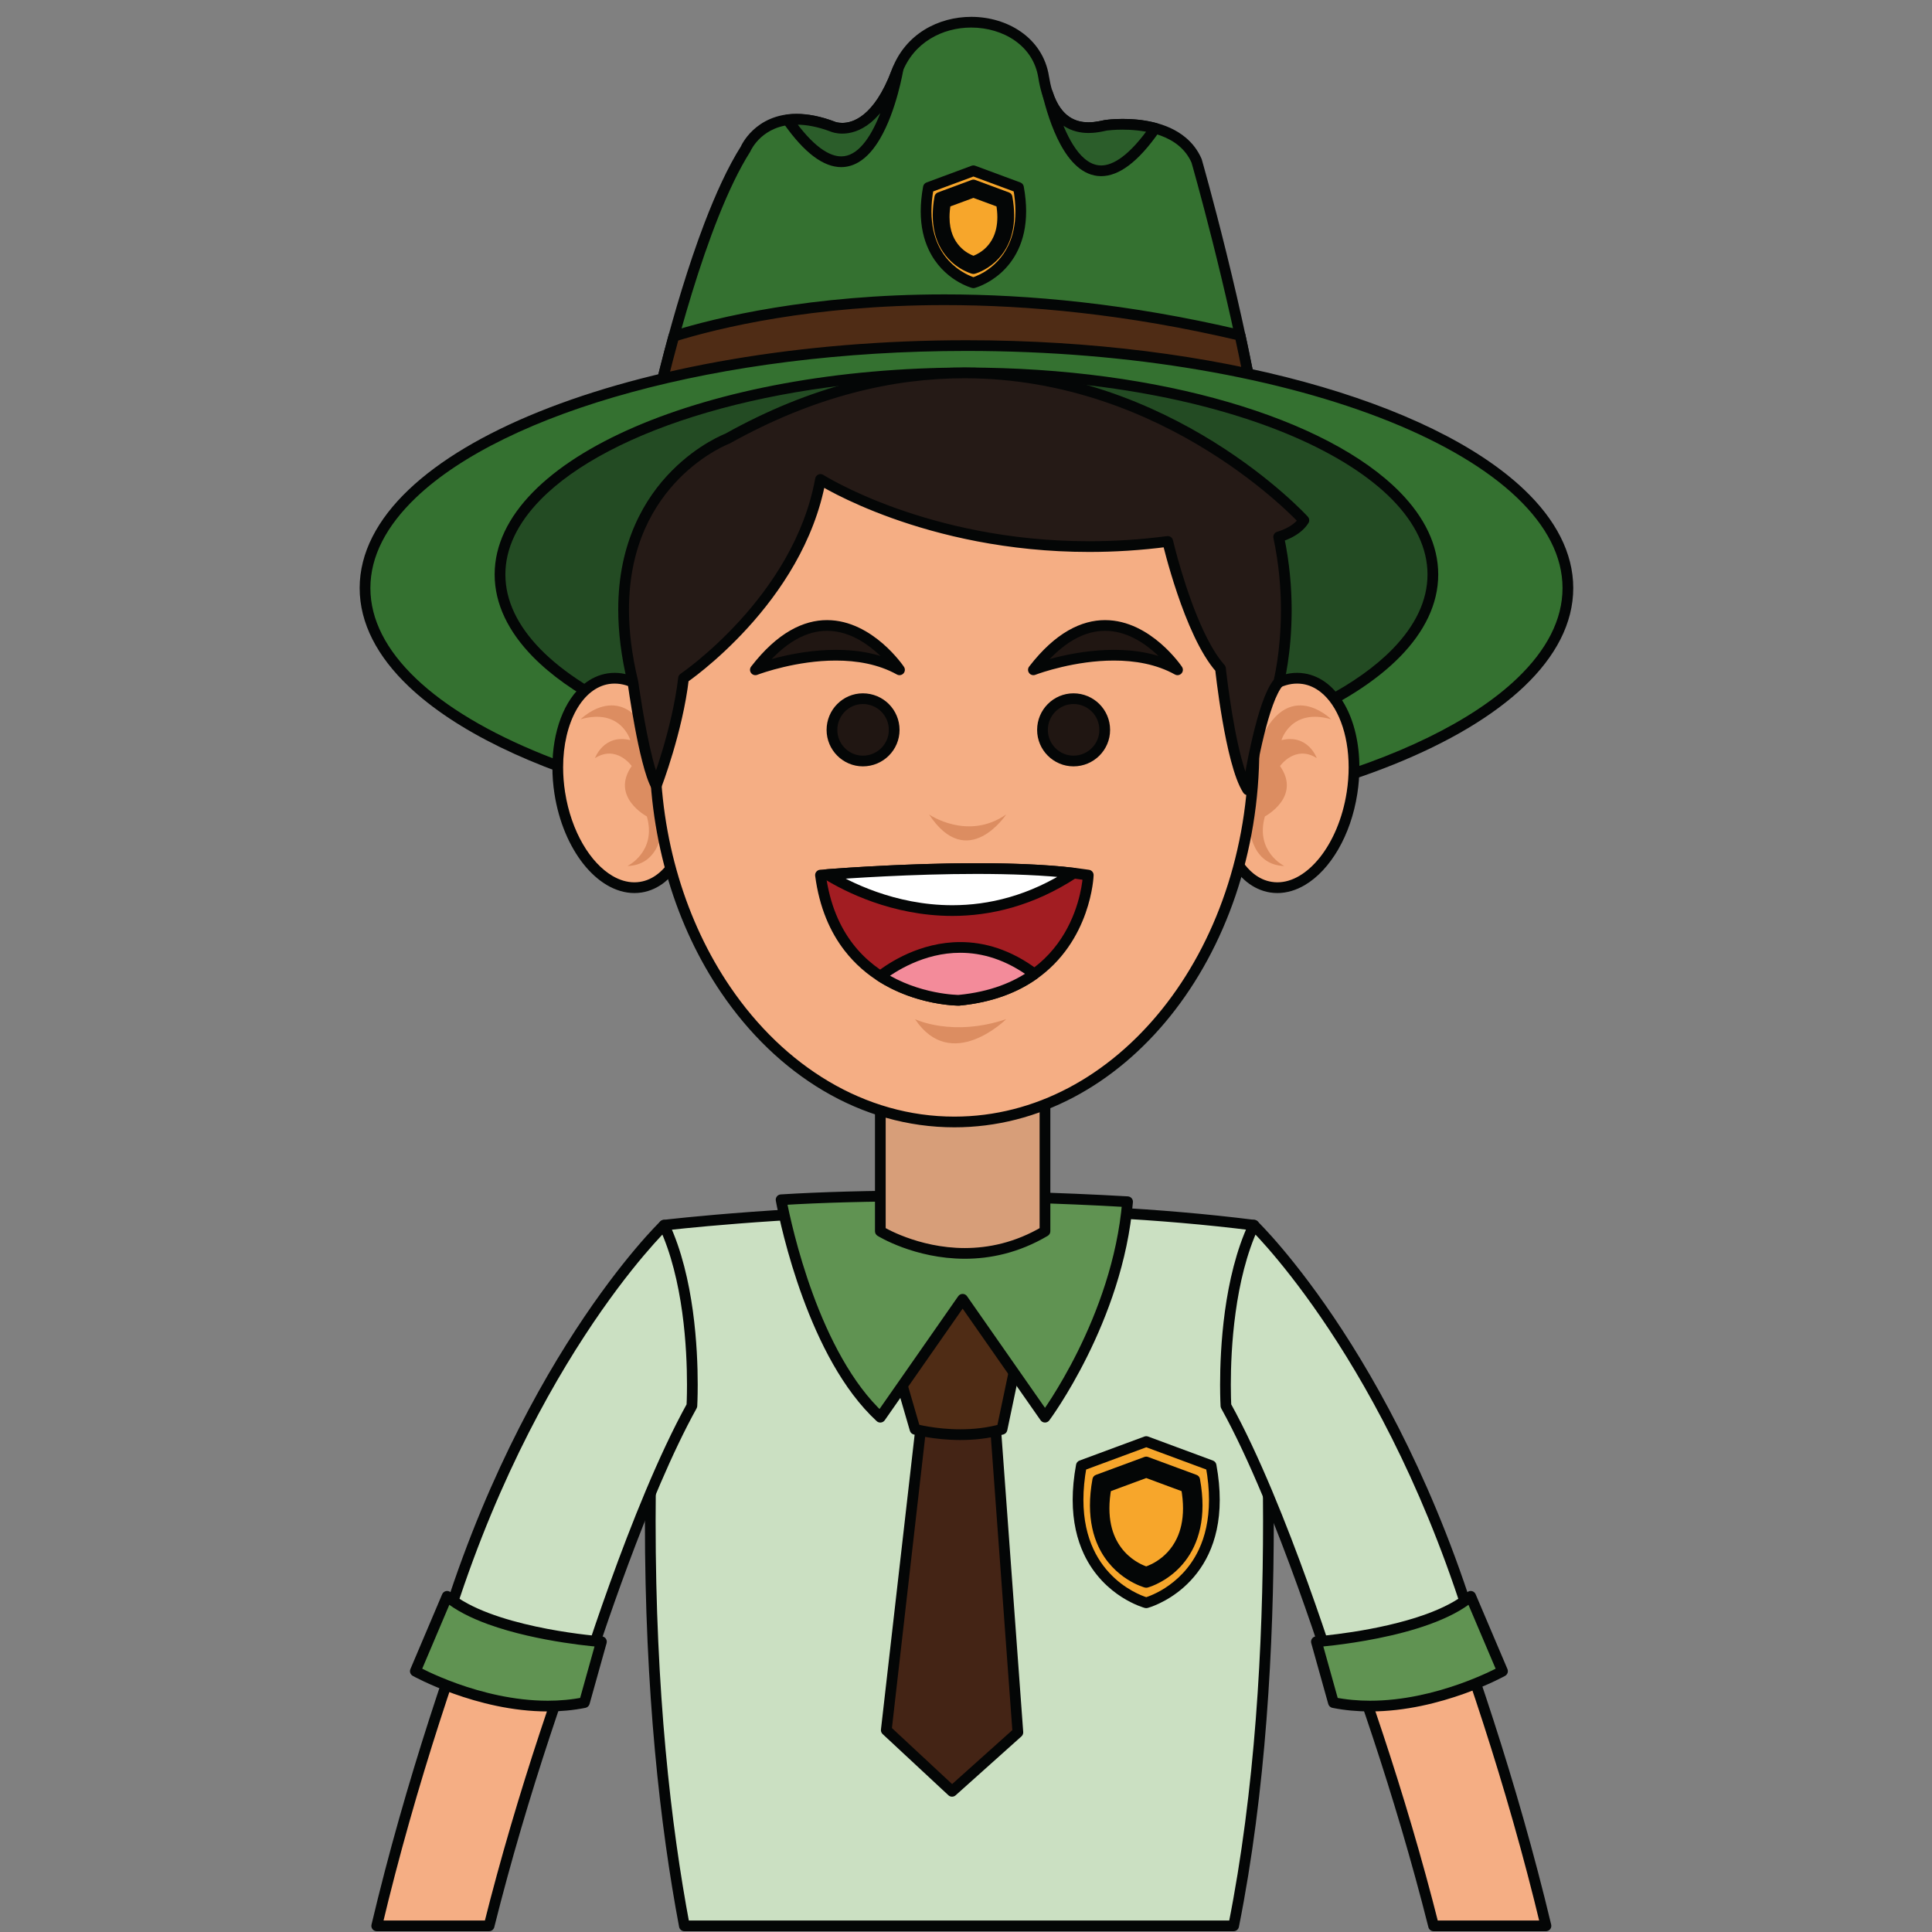 <svg xmlns="http://www.w3.org/2000/svg" xmlns:xlink="http://www.w3.org/1999/xlink" width="375pt" height="375pt" viewBox="0 0 375 375"><rect x="0" y="0" width="375" height="375" fill="#808080" stroke="none"/><defs><clipPath id="clip1"><path d="M 69.887 66 L 305.293 66 L 305.293 163 L 69.887 163 Z M 69.887 66 "></path></clipPath></defs><g id="surface1"><path style=" stroke:none;fill-rule:nonzero;fill:rgb(96.078%,68.239%,51.759%);fill-opacity:1;" d="M 94.93 373.809 C 107.949 321.793 128.965 276.836 129.25 276.23 L 110.117 267.223 C 108.883 269.852 86.34 318.051 73.125 373.809 L 94.93 373.809 "></path><path style=" stroke:none;fill-rule:nonzero;fill:rgb(1.569%,2.35%,2.35%);fill-opacity:1;" d="M 94.93 373.809 L 95.938 374.062 C 108.926 322.16 129.926 277.234 130.195 276.68 C 130.312 276.426 130.328 276.145 130.234 275.883 C 130.141 275.617 129.949 275.406 129.699 275.289 L 110.562 266.281 C 110.309 266.164 110.023 266.152 109.766 266.246 C 109.504 266.34 109.293 266.527 109.176 266.781 C 107.926 269.445 85.355 317.688 72.109 373.57 C 72.035 373.883 72.105 374.203 72.305 374.453 C 72.504 374.703 72.801 374.848 73.125 374.848 L 94.93 374.848 C 95.406 374.848 95.82 374.523 95.938 374.062 L 94.93 373.809 L 94.93 372.77 L 73.125 372.77 L 73.125 373.809 L 74.137 374.047 C 87.316 318.414 109.836 270.258 111.062 267.664 L 110.117 267.223 L 109.676 268.16 L 128.809 277.176 L 129.25 276.23 L 128.312 275.785 C 128.008 276.438 106.973 321.422 93.918 373.559 L 94.93 373.809 L 94.93 372.77 L 94.93 373.809 "></path><path style=" stroke:none;fill-rule:nonzero;fill:rgb(96.078%,68.239%,51.759%);fill-opacity:1;" d="M 300.07 373.809 C 286.836 318.352 264.473 270.551 263.242 267.934 L 244.117 276.949 C 244.398 277.547 265.227 322.062 278.258 373.809 L 300.07 373.809 "></path><path style=" stroke:none;fill-rule:nonzero;fill:rgb(1.569%,2.35%,2.35%);fill-opacity:1;" d="M 300.07 373.809 L 301.082 373.566 C 287.812 317.988 265.43 270.145 264.18 267.492 C 264.062 267.238 263.855 267.051 263.59 266.957 C 263.332 266.863 263.047 266.875 262.793 266.992 L 243.668 276.008 C 243.148 276.254 242.93 276.871 243.172 277.391 C 243.438 277.953 264.246 322.43 277.25 374.062 C 277.363 374.523 277.777 374.848 278.258 374.848 L 300.07 374.848 C 300.387 374.848 300.688 374.703 300.887 374.453 C 301.082 374.203 301.156 373.879 301.082 373.566 L 300.07 373.809 L 300.07 372.77 L 278.258 372.77 L 278.258 373.809 L 279.266 373.555 C 266.199 321.695 245.352 277.141 245.055 276.508 L 244.117 276.949 L 244.559 277.891 L 263.684 268.871 L 263.242 267.934 L 262.297 268.379 C 263.516 270.957 285.852 318.715 299.059 374.047 L 300.07 373.809 L 300.07 372.77 L 300.07 373.809 "></path><path style=" stroke:none;fill-rule:nonzero;fill:rgb(79.61%,87.839%,76.079%);fill-opacity:1;" d="M 239.449 373.809 C 251.828 311.906 243.395 237.809 243.395 237.809 C 187.305 230.762 128.898 237.809 128.898 237.809 C 123.348 299.812 127.281 344.332 132.832 373.809 L 239.449 373.809 "></path><path style=" stroke:none;fill-rule:nonzero;fill:rgb(1.569%,2.35%,2.35%);fill-opacity:1;" d="M 239.449 373.809 L 240.469 374.012 C 245.73 347.715 247.238 319.273 247.242 295.203 C 247.238 262.402 244.43 237.715 244.426 237.691 C 244.371 237.211 244 236.84 243.523 236.777 C 224.766 234.422 205.777 233.637 188.781 233.637 C 154.793 233.637 128.801 236.773 128.77 236.777 C 128.285 236.836 127.902 237.227 127.859 237.715 C 125.965 258.871 125.176 278.004 125.176 295.199 C 125.176 328.469 128.137 354.504 131.812 374 C 131.906 374.492 132.336 374.848 132.832 374.848 L 239.449 374.848 C 239.945 374.848 240.371 374.5 240.469 374.012 L 239.449 373.809 L 239.449 372.77 L 132.832 372.77 L 132.832 373.809 L 133.855 373.617 C 130.207 354.25 127.254 328.348 127.254 295.199 C 127.254 278.066 128.043 259 129.934 237.902 L 128.898 237.809 L 129.02 238.84 C 129.023 238.84 129.418 238.793 130.191 238.707 C 135.602 238.109 159.152 235.719 188.781 235.719 C 205.711 235.719 224.625 236.496 243.262 238.84 L 243.395 237.809 L 242.359 237.926 C 242.359 237.926 242.402 238.305 242.477 239.039 C 243.016 244.184 245.16 266.605 245.16 295.203 C 245.16 319.184 243.648 347.512 238.43 373.605 L 239.449 373.809 L 239.449 372.77 L 239.449 373.809 "></path><path style=" stroke:none;fill-rule:nonzero;fill:rgb(26.669%,14.119%,8.24%);fill-opacity:1;" d="M 178.668 277.664 L 172.027 335.816 L 184.793 347.695 L 197.57 336.25 L 193.168 276.176 L 178.668 277.664 "></path><path style=" stroke:none;fill-rule:nonzero;fill:rgb(1.569%,2.35%,2.35%);fill-opacity:1;" d="M 178.668 277.664 L 177.637 277.547 L 170.992 335.703 C 170.953 336.027 171.074 336.352 171.32 336.582 L 184.082 348.457 C 184.48 348.824 185.086 348.828 185.488 348.469 L 198.266 337.027 C 198.504 336.809 198.629 336.496 198.605 336.176 L 194.207 276.102 C 194.184 275.816 194.055 275.559 193.84 275.379 C 193.617 275.195 193.344 275.109 193.062 275.145 L 178.562 276.629 C 178.074 276.684 177.691 277.062 177.637 277.547 L 178.668 277.664 L 178.777 278.703 L 192.207 277.32 L 196.492 335.816 L 184.805 346.289 L 173.121 335.414 L 179.703 277.785 L 178.668 277.664 L 178.777 278.703 L 178.668 277.664 "></path><path style=" stroke:none;fill-rule:nonzero;fill:rgb(30.98%,17.249%,8.24%);fill-opacity:1;" d="M 173.344 262.75 L 177.605 277.422 C 177.605 277.422 186.148 279.77 194.488 277.422 L 197.57 262.75 L 189.789 248.656 L 177.605 250.273 L 173.344 262.75 "></path><path style=" stroke:none;fill-rule:nonzero;fill:rgb(1.569%,2.35%,2.35%);fill-opacity:1;" d="M 173.344 262.75 L 172.344 263.039 L 176.609 277.711 C 176.707 278.059 176.984 278.328 177.332 278.426 C 177.391 278.438 181.258 279.5 186.402 279.508 C 188.977 279.508 191.871 279.238 194.77 278.422 C 195.145 278.316 195.426 278.016 195.508 277.633 L 198.59 262.961 C 198.637 262.719 198.602 262.465 198.48 262.246 L 190.699 248.156 C 190.496 247.781 190.078 247.57 189.656 247.625 L 177.473 249.242 C 177.078 249.297 176.754 249.562 176.625 249.938 L 172.359 262.414 C 172.289 262.613 172.281 262.836 172.344 263.039 L 173.344 262.75 L 174.328 263.086 L 178.383 251.219 L 189.223 249.781 L 196.473 262.914 L 193.469 277.207 L 194.488 277.422 L 194.207 276.418 C 191.543 277.172 188.836 277.426 186.402 277.426 C 183.977 277.426 181.832 277.172 180.301 276.918 C 179.539 276.793 178.926 276.664 178.508 276.57 C 178.301 276.523 178.141 276.484 178.035 276.461 L 177.914 276.426 L 177.883 276.418 L 177.605 277.422 L 178.605 277.133 L 174.344 262.461 L 173.344 262.75 L 174.328 263.086 L 173.344 262.75 "></path><path style=" stroke:none;fill-rule:nonzero;fill:rgb(37.65%,57.649%,32.159%);fill-opacity:1;" d="M 218.859 233.258 C 193.785 231.809 168.145 231.84 151.609 232.871 C 152.59 238.145 158.027 263.238 170.871 275.074 L 186.848 252.188 L 202.828 275.074 C 202.828 275.074 216.949 256.145 218.859 233.258 "></path><path style=" stroke:none;fill-rule:nonzero;fill:rgb(1.569%,2.35%,2.35%);fill-opacity:1;" d="M 218.859 233.258 L 218.922 232.215 C 205.457 231.441 191.828 231.086 179.531 231.086 C 168.891 231.086 159.246 231.352 151.547 231.836 C 151.25 231.855 150.969 231.996 150.789 232.234 C 150.609 232.469 150.531 232.77 150.586 233.062 C 151.086 235.742 152.699 243.379 155.816 251.871 C 158.938 260.363 163.535 269.719 170.164 275.844 C 170.383 276.047 170.684 276.145 170.98 276.109 C 171.281 276.078 171.551 275.918 171.727 275.672 L 186.848 254.004 L 201.977 275.672 C 202.168 275.945 202.48 276.109 202.812 276.113 C 203.145 276.121 203.465 275.965 203.664 275.699 C 203.691 275.664 207.254 270.883 211.062 263.211 C 214.871 255.539 218.926 244.973 219.898 233.34 C 219.922 233.062 219.832 232.785 219.648 232.574 C 219.461 232.363 219.203 232.234 218.922 232.215 L 218.859 233.258 L 217.824 233.172 C 216.891 244.426 212.93 254.77 209.199 262.289 C 207.332 266.047 205.523 269.098 204.188 271.203 C 203.52 272.258 202.969 273.078 202.586 273.625 C 202.395 273.902 202.242 274.113 202.148 274.25 L 202.031 274.41 L 201.996 274.457 L 202.828 275.074 L 203.684 274.48 L 187.699 251.59 C 187.504 251.312 187.188 251.148 186.848 251.148 C 186.504 251.148 186.188 251.312 185.992 251.59 L 170.02 274.48 L 170.871 275.074 L 171.574 274.312 C 165.359 268.598 160.82 259.488 157.77 251.156 C 154.715 242.824 153.117 235.273 152.633 232.684 L 151.609 232.871 L 151.676 233.91 C 159.316 233.43 168.926 233.168 179.531 233.168 C 191.789 233.168 205.379 233.52 218.805 234.297 L 218.859 233.258 L 217.824 233.172 L 218.859 233.258 "></path><path style=" stroke:none;fill-rule:nonzero;fill:rgb(84.309%,61.96%,47.449%);fill-opacity:1;" d="M 202.828 238.984 L 202.828 207.285 L 170.871 207.285 L 170.871 238.984 C 170.871 238.984 186.457 248.656 202.828 238.984 "></path><path style=" stroke:none;fill-rule:nonzero;fill:rgb(1.569%,2.35%,2.35%);fill-opacity:1;" d="M 202.828 238.984 L 203.871 238.984 L 203.871 207.285 C 203.871 207.008 203.762 206.746 203.566 206.551 C 203.371 206.355 203.105 206.246 202.828 206.246 L 170.871 206.246 C 170.594 206.246 170.328 206.355 170.137 206.551 C 169.941 206.746 169.832 207.008 169.832 207.285 L 169.832 238.984 C 169.832 239.344 170.02 239.676 170.324 239.867 C 170.41 239.918 177.477 244.316 187.266 244.324 C 192.16 244.328 197.73 243.207 203.359 239.879 C 203.676 239.695 203.871 239.352 203.871 238.984 L 202.828 238.984 L 202.301 238.09 C 197.012 241.211 191.848 242.242 187.266 242.246 C 182.691 242.246 178.707 241.199 175.879 240.156 C 174.461 239.637 173.336 239.117 172.57 238.727 C 172.188 238.535 171.891 238.375 171.695 238.266 C 171.598 238.207 171.531 238.168 171.48 238.137 L 171.43 238.109 L 171.422 238.102 L 170.871 238.984 L 171.91 238.984 L 171.91 208.324 L 201.789 208.324 L 201.789 238.984 L 202.828 238.984 L 202.301 238.09 L 202.828 238.984 "></path><path style=" stroke:none;fill-rule:nonzero;fill:rgb(20.389%,44.31%,18.819%);fill-opacity:1;" d="M 126.984 80.551 C 126.984 80.551 134.691 44.719 144.719 28.918 C 144.719 28.918 148.641 19.609 161.746 24.617 C 161.746 24.617 168.965 27.605 174.074 13.906 C 179.211 0.117 200.492 1.836 202.57 14.934 C 204.656 28.035 213.84 24.293 214.855 24.293 C 214.855 24.293 228.414 22.367 232.258 31.23 C 232.258 31.23 240.891 61.285 244.664 86.332 L 126.984 80.551 "></path><path style=" stroke:none;fill-rule:nonzero;fill:rgb(1.569%,2.35%,2.35%);fill-opacity:1;" d="M 126.984 80.551 L 128.004 80.77 C 128.004 80.766 128.121 80.219 128.348 79.211 C 129.148 75.688 131.301 66.652 134.336 56.785 C 137.363 46.93 141.309 36.223 145.598 29.477 L 145.676 29.324 C 145.715 29.238 146.316 27.922 147.711 26.664 C 149.117 25.41 151.258 24.184 154.594 24.18 C 156.453 24.18 158.691 24.566 161.371 25.594 L 161.746 24.617 L 161.348 25.582 C 161.438 25.617 162.23 25.934 163.48 25.934 C 164.914 25.941 166.949 25.492 169.027 23.781 C 171.105 22.074 173.227 19.16 175.051 14.27 C 176.188 11.215 178.148 9.012 180.535 7.539 C 182.914 6.066 185.727 5.348 188.516 5.348 C 191.605 5.348 194.648 6.234 197 7.891 C 199.355 9.555 201.035 11.941 201.539 15.098 C 202.227 19.414 203.691 22.141 205.535 23.766 C 207.379 25.398 209.516 25.832 211.242 25.828 C 212.234 25.828 213.113 25.691 213.785 25.559 C 214.117 25.496 214.402 25.43 214.609 25.387 C 214.711 25.363 214.793 25.348 214.844 25.34 L 214.895 25.332 L 214.855 25.008 L 214.855 25.332 L 214.895 25.332 L 214.855 25.008 L 214.855 25.332 L 215.004 25.324 L 215.047 25.316 C 215.277 25.289 216.391 25.156 217.941 25.156 C 219.984 25.152 222.785 25.391 225.32 26.332 C 226.594 26.805 227.793 27.445 228.816 28.305 C 229.844 29.172 230.703 30.25 231.309 31.641 L 232.258 31.23 L 231.258 31.516 C 231.258 31.52 231.395 31.977 231.637 32.848 C 233.336 38.922 240.348 64.66 243.637 86.484 L 244.664 86.332 L 244.719 85.293 L 127.035 79.512 L 126.984 80.551 L 128.004 80.77 L 126.984 80.551 L 126.934 81.59 L 244.617 87.371 C 244.926 87.387 245.23 87.262 245.438 87.027 C 245.648 86.797 245.742 86.484 245.695 86.176 C 241.902 61.031 233.266 30.961 233.262 30.941 L 233.215 30.812 C 232.48 29.117 231.406 27.766 230.156 26.719 C 228.285 25.141 226.035 24.242 223.871 23.727 C 221.695 23.211 219.59 23.078 217.941 23.078 C 216.035 23.078 214.746 23.262 214.711 23.266 L 214.855 24.293 L 214.855 23.254 C 214.699 23.258 214.602 23.273 214.492 23.289 C 214.137 23.355 213.715 23.465 213.152 23.562 C 212.602 23.664 211.945 23.75 211.242 23.75 C 209.828 23.746 208.293 23.418 206.914 22.211 C 205.539 20.996 204.238 18.789 203.598 14.773 C 203.012 11.043 200.953 8.121 198.195 6.191 C 195.441 4.258 192 3.273 188.516 3.27 C 185.375 3.27 182.188 4.078 179.441 5.766 C 176.691 7.457 174.395 10.051 173.098 13.547 C 171.363 18.195 169.418 20.773 167.703 22.172 C 165.988 23.574 164.504 23.852 163.48 23.855 C 163.035 23.855 162.676 23.797 162.445 23.746 C 162.328 23.715 162.238 23.691 162.188 23.676 L 162.137 23.656 L 162.133 23.656 L 161.922 24.191 L 162.141 23.66 L 162.133 23.656 L 161.922 24.191 L 162.141 23.66 L 162.117 23.648 C 159.238 22.547 156.746 22.098 154.594 22.098 C 150.602 22.09 147.836 23.68 146.152 25.273 C 144.461 26.863 143.797 28.43 143.758 28.516 L 144.719 28.918 L 143.84 28.363 C 141.27 32.41 138.895 37.664 136.742 43.281 C 130.309 60.133 125.977 80.309 125.965 80.332 C 125.902 80.629 125.973 80.941 126.156 81.184 C 126.344 81.422 126.629 81.574 126.934 81.59 L 126.984 80.551 "></path><path style=" stroke:none;fill-rule:nonzero;fill:rgb(30.98%,17.249%,8.24%);fill-opacity:1;" d="M 240.699 65.082 C 184.312 51.793 144.492 61.031 130.789 65.262 C 128.395 73.996 126.984 80.551 126.984 80.551 L 178.508 83.086 L 243.781 80.871 C 242.875 75.613 241.812 70.25 240.699 65.082 "></path><path style=" stroke:none;fill-rule:nonzero;fill:rgb(1.569%,2.35%,2.35%);fill-opacity:1;" d="M 240.699 65.082 L 240.934 64.074 C 219.086 58.922 199.703 57.141 183.348 57.141 C 157.336 57.141 138.973 61.645 130.484 64.27 C 130.141 64.371 129.879 64.645 129.785 64.984 C 127.383 73.746 125.973 80.32 125.965 80.332 C 125.902 80.629 125.973 80.941 126.156 81.184 C 126.344 81.422 126.629 81.574 126.934 81.59 L 178.457 84.125 L 178.543 84.125 L 243.82 81.906 C 244.121 81.898 244.402 81.758 244.594 81.523 C 244.777 81.289 244.859 80.988 244.809 80.691 C 243.898 75.418 242.832 70.039 241.715 64.863 C 241.629 64.469 241.328 64.16 240.934 64.074 L 240.699 65.082 L 239.676 65.305 C 240.793 70.453 241.852 75.805 242.758 81.047 L 243.781 80.871 L 243.746 79.832 L 178.52 82.047 L 127.035 79.512 L 126.984 80.551 L 128.004 80.77 C 128.004 80.766 128.09 80.367 128.254 79.621 C 128.762 77.379 130.004 72.07 131.793 65.539 L 130.789 65.262 L 131.098 66.258 C 139.426 63.684 157.578 59.219 183.348 59.219 C 199.555 59.219 218.773 60.98 240.457 66.094 L 240.699 65.082 L 239.676 65.305 L 240.699 65.082 "></path><path style=" stroke:none;fill-rule:nonzero;fill:rgb(20.389%,44.31%,18.819%);fill-opacity:1;" d="M 304.324 114.141 C 304.324 140.129 252.062 161.203 187.59 161.203 C 123.113 161.203 70.852 140.129 70.852 114.141 C 70.852 88.148 123.113 67.078 187.59 67.078 C 252.062 67.078 304.324 88.148 304.324 114.141 "></path><g clip-path="url(#clip1)" clip-rule="nonzero"><path style=" stroke:none;fill-rule:nonzero;fill:rgb(1.569%,2.35%,2.35%);fill-opacity:1;" d="M 304.324 114.141 L 303.285 114.141 C 303.285 120.273 300.207 126.195 294.43 131.707 C 285.781 139.965 271.109 147.121 252.582 152.16 C 234.059 157.207 211.684 160.164 187.59 160.16 C 155.465 160.164 126.391 154.902 105.43 146.449 C 94.957 142.23 86.512 137.207 80.746 131.707 C 74.969 126.195 71.895 120.273 71.891 114.141 C 71.895 108.008 74.969 102.086 80.746 96.574 C 89.395 88.316 104.066 81.16 122.594 76.121 C 141.117 71.074 163.492 68.117 187.59 68.117 C 219.711 68.117 248.785 73.375 269.746 81.824 C 280.227 86.051 288.664 91.07 294.43 96.574 C 300.207 102.086 303.285 108.008 303.285 114.141 L 305.367 114.141 C 305.367 107.277 301.906 100.816 295.871 95.066 C 286.801 86.438 271.867 79.223 253.133 74.113 C 234.395 69.012 211.848 66.039 187.59 66.039 C 155.238 66.043 125.945 71.32 104.656 79.898 C 94.008 84.191 85.355 89.309 79.309 95.066 C 73.27 100.816 69.809 107.277 69.809 114.141 C 69.809 121 73.27 127.457 79.305 133.211 C 88.379 141.844 103.309 149.059 122.043 154.168 C 140.777 159.27 163.324 162.238 187.59 162.242 C 219.941 162.238 249.23 156.961 270.527 148.379 C 281.172 144.086 289.824 138.969 295.871 133.211 C 301.906 127.457 305.367 121 305.367 114.141 L 304.324 114.141 "></path></g><path style=" stroke:none;fill-rule:nonzero;fill:rgb(13.73%,29.41%,13.73%);fill-opacity:1;" d="M 278.117 111.504 C 278.117 133.121 237.586 150.637 187.59 150.637 C 137.594 150.637 97.055 133.121 97.055 111.504 C 97.055 89.891 137.594 72.383 187.59 72.383 C 237.586 72.383 278.117 89.891 278.117 111.504 "></path><path style=" stroke:none;fill-rule:nonzero;fill:rgb(1.569%,2.35%,2.35%);fill-opacity:1;" d="M 278.117 111.504 L 277.078 111.504 C 277.078 116.57 274.711 121.457 270.262 126.012 C 263.59 132.84 252.25 138.773 237.914 142.957 C 223.574 147.145 206.242 149.598 187.59 149.598 C 162.715 149.602 140.195 145.23 123.984 138.223 C 115.883 134.719 109.359 130.562 104.91 126.012 C 100.461 121.457 98.094 116.57 98.094 111.504 C 98.094 106.438 100.461 101.559 104.91 97 C 111.582 90.176 122.922 84.238 137.262 80.059 C 151.602 75.871 168.934 73.418 187.59 73.422 C 212.465 73.418 234.984 77.785 251.188 84.789 C 259.293 88.293 265.812 92.457 270.262 97 C 274.711 101.559 277.078 106.438 277.078 111.504 L 279.16 111.504 C 279.16 105.762 276.457 100.352 271.75 95.547 C 264.672 88.328 253.055 82.316 238.496 78.066 C 223.934 73.812 206.426 71.344 187.59 71.34 C 162.469 71.344 139.719 75.734 123.156 82.883 C 114.879 86.465 108.137 90.734 103.422 95.547 C 98.711 100.352 96.008 105.762 96.012 111.504 C 96.008 117.246 98.711 122.656 103.422 127.465 C 110.5 134.684 122.117 140.695 136.676 144.953 C 151.242 149.203 168.746 151.68 187.59 151.68 C 212.707 151.676 235.457 147.289 252.016 140.129 C 260.293 136.551 267.031 132.281 271.75 127.465 C 276.457 122.656 279.16 117.246 279.16 111.504 L 278.117 111.504 "></path><path style=" stroke:none;fill-rule:nonzero;fill:rgb(96.078%,68.239%,51.759%);fill-opacity:1;" d="M 133.789 150.02 C 135.523 161.199 131.309 171.125 124.371 172.207 C 117.422 173.281 110.391 165.094 108.648 153.922 C 106.914 142.746 111.129 132.812 118.074 131.734 C 125.016 130.66 132.051 138.844 133.789 150.02 "></path><path style=" stroke:none;fill-rule:nonzero;fill:rgb(1.569%,2.35%,2.35%);fill-opacity:1;" d="M 133.789 150.02 L 132.758 150.184 C 133.016 151.828 133.137 153.445 133.137 155.008 C 133.141 159.359 132.184 163.27 130.57 166.129 C 129.77 167.562 128.809 168.734 127.738 169.582 C 126.664 170.434 125.492 170.977 124.211 171.172 C 123.852 171.23 123.492 171.258 123.133 171.258 C 121.711 171.258 120.277 170.832 118.875 170.008 C 116.77 168.773 114.754 166.633 113.133 163.832 C 111.508 161.031 110.273 157.578 109.68 153.758 C 109.422 152.113 109.301 150.496 109.301 148.938 C 109.297 144.582 110.258 140.672 111.867 137.809 C 112.672 136.379 113.633 135.207 114.707 134.355 C 115.781 133.504 116.953 132.961 118.234 132.762 C 118.594 132.707 118.949 132.684 119.309 132.684 C 120.727 132.684 122.16 133.105 123.562 133.93 C 125.668 135.164 127.688 137.305 129.309 140.105 C 130.934 142.906 132.164 146.355 132.758 150.184 L 133.789 150.02 L 134.816 149.863 C 133.969 144.441 131.93 139.691 129.199 136.242 C 127.832 134.516 126.289 133.117 124.621 132.137 C 122.953 131.16 121.152 130.598 119.309 130.598 C 118.844 130.598 118.379 130.633 117.914 130.707 C 116.25 130.965 114.727 131.68 113.41 132.73 C 111.426 134.305 109.891 136.629 108.84 139.406 C 107.789 142.195 107.219 145.449 107.219 148.938 C 107.219 150.605 107.348 152.328 107.621 154.078 C 108.469 159.496 110.512 164.246 113.238 167.695 C 114.609 169.418 116.148 170.82 117.82 171.801 C 119.488 172.781 121.289 173.34 123.133 173.34 C 123.598 173.34 124.062 173.301 124.531 173.234 C 126.195 172.973 127.715 172.262 129.031 171.211 C 131.012 169.629 132.547 167.312 133.602 164.531 C 134.648 161.75 135.219 158.496 135.219 155.008 C 135.219 153.34 135.09 151.613 134.816 149.863 L 133.789 150.02 "></path><path style=" stroke:none;fill-rule:nonzero;fill:rgb(86.269%,55.289%,38.039%);fill-opacity:1;" d="M 112.695 139.609 C 112.695 139.609 122.059 130.25 127.512 146.449 C 127.512 146.449 133.105 167.684 121.781 168.098 C 121.781 168.098 127.512 165.312 125.551 158.465 C 125.551 158.465 118.422 154.695 122.617 148.688 C 122.617 148.688 119.684 144.5 115.488 147.152 C 115.488 147.152 117.168 142.402 122.34 143.66 C 122.34 143.66 120.527 137.371 112.695 139.609 "></path><path style=" stroke:none;fill-rule:nonzero;fill:rgb(96.078%,68.239%,51.759%);fill-opacity:1;" d="M 237.277 150.02 C 235.547 161.199 239.762 171.125 246.707 172.207 C 253.648 173.281 260.688 165.094 262.426 153.922 C 264.16 142.746 259.941 132.812 253 131.734 C 246.059 130.66 239.02 138.844 237.277 150.02 "></path><path style=" stroke:none;fill-rule:nonzero;fill:rgb(1.569%,2.35%,2.35%);fill-opacity:1;" d="M 237.277 150.02 L 236.25 149.863 C 235.977 151.613 235.848 153.332 235.848 154.996 C 235.852 159.652 236.855 163.887 238.68 167.145 C 239.598 168.773 240.719 170.16 242.039 171.211 C 243.359 172.258 244.879 172.973 246.547 173.234 C 247.012 173.301 247.477 173.34 247.941 173.34 C 249.781 173.34 251.586 172.781 253.254 171.801 C 255.758 170.328 257.977 167.918 259.746 164.875 C 261.512 161.828 262.82 158.141 263.453 154.078 C 263.727 152.328 263.855 150.602 263.855 148.938 C 263.852 144.281 262.848 140.051 261.023 136.793 C 260.109 135.164 258.984 133.777 257.664 132.73 C 256.344 131.68 254.824 130.965 253.156 130.707 C 252.691 130.633 252.23 130.598 251.762 130.598 C 249.922 130.598 248.121 131.16 246.453 132.137 C 243.949 133.609 241.73 136.02 239.961 139.062 C 238.195 142.109 236.887 145.797 236.25 149.863 L 237.277 150.02 L 238.309 150.184 C 239.102 145.086 241.035 140.648 243.508 137.531 C 244.738 135.977 246.105 134.754 247.508 133.93 C 248.914 133.105 250.344 132.684 251.762 132.684 C 252.121 132.684 252.48 132.707 252.84 132.762 C 254.121 132.961 255.293 133.504 256.367 134.355 C 257.973 135.629 259.34 137.629 260.285 140.145 C 261.238 142.652 261.773 145.672 261.773 148.938 C 261.773 150.496 261.652 152.113 261.395 153.758 C 260.609 158.852 258.672 163.289 256.203 166.406 C 254.965 167.961 253.605 169.184 252.203 170.008 C 250.797 170.832 249.359 171.258 247.941 171.258 C 247.582 171.258 247.227 171.23 246.863 171.172 C 245.582 170.977 244.41 170.434 243.336 169.582 C 241.73 168.305 240.363 166.309 239.418 163.793 C 238.465 161.281 237.93 158.262 237.93 154.996 C 237.93 153.441 238.051 151.824 238.309 150.18 L 237.277 150.02 "></path><path style=" stroke:none;fill-rule:nonzero;fill:rgb(86.269%,55.289%,38.039%);fill-opacity:1;" d="M 258.379 139.609 C 258.379 139.609 249.016 130.25 243.562 146.449 C 243.562 146.449 237.969 167.684 249.289 168.098 C 249.289 168.098 243.562 165.312 245.52 158.465 C 245.52 158.465 252.648 154.695 248.453 148.688 C 248.453 148.688 251.391 144.5 255.586 147.152 C 255.586 147.152 253.91 142.402 248.734 143.66 C 248.734 143.66 250.551 137.371 258.379 139.609 "></path><path style=" stroke:none;fill-rule:nonzero;fill:rgb(96.078%,68.239%,51.759%);fill-opacity:1;" d="M 243.395 145.297 C 243.395 185.328 217.352 217.773 185.246 217.773 C 167.438 217.773 151.5 207.801 140.836 192.09 C 132.262 179.461 127.098 163.133 127.098 145.297 C 127.098 105.266 153.129 72.812 185.246 72.812 C 217.352 72.812 243.395 105.266 243.395 145.297 "></path><path style=" stroke:none;fill-rule:nonzero;fill:rgb(1.569%,2.35%,2.35%);fill-opacity:1;" d="M 243.395 145.297 L 242.352 145.297 C 242.352 165.086 235.91 182.98 225.547 195.895 C 215.18 208.812 200.938 216.73 185.246 216.734 C 167.844 216.734 152.219 206.992 141.699 191.508 C 133.25 179.062 128.133 162.934 128.137 145.297 C 128.133 125.504 134.574 107.609 144.938 94.691 C 155.309 81.777 169.551 73.855 185.246 73.852 C 200.938 73.855 215.18 81.777 225.547 94.691 C 235.91 107.609 242.352 125.504 242.352 145.297 L 244.434 145.297 C 244.434 125.055 237.855 106.711 227.176 93.395 C 216.496 80.078 201.664 71.773 185.246 71.773 C 168.824 71.773 153.988 80.078 143.316 93.395 C 132.633 106.711 126.055 125.055 126.055 145.297 C 126.055 163.332 131.281 179.863 139.973 192.672 C 150.781 208.609 167.035 218.812 185.246 218.812 C 201.664 218.812 216.496 210.508 227.176 197.195 C 237.855 183.879 244.434 165.535 244.434 145.297 L 243.395 145.297 "></path><path style=" stroke:none;fill-rule:nonzero;fill:rgb(12.549%,8.629%,7.059%);fill-opacity:1;" d="M 146.621 130.008 C 146.621 130.008 163.141 123.629 174.59 130.008 C 174.59 130.008 161.594 110.645 146.621 130.008 "></path><path style=" stroke:none;fill-rule:nonzero;fill:rgb(1.569%,2.35%,2.35%);fill-opacity:1;" d="M 146.621 130.008 L 146.996 130.98 L 147.066 130.953 C 147.84 130.66 154.695 128.207 162.25 128.215 C 166.277 128.211 170.48 128.91 174.086 130.918 C 174.504 131.152 175.031 131.07 175.359 130.715 C 175.684 130.363 175.727 129.832 175.457 129.434 C 175.426 129.383 173.938 127.164 171.352 124.918 C 170.055 123.801 168.484 122.664 166.664 121.809 C 164.852 120.949 162.781 120.363 160.527 120.363 C 158.273 120.359 155.848 120.957 153.371 122.387 C 150.891 123.812 148.355 126.066 145.797 129.375 C 145.512 129.746 145.508 130.258 145.785 130.629 C 146.062 131.008 146.559 131.145 146.996 130.98 L 146.621 130.008 L 147.441 130.648 C 149.875 127.5 152.223 125.449 154.414 124.184 C 156.605 122.926 158.637 122.441 160.527 122.441 C 162.418 122.441 164.176 122.93 165.777 123.684 C 168.172 124.816 170.18 126.551 171.578 128.008 C 172.273 128.734 172.82 129.387 173.184 129.855 C 173.367 130.09 173.504 130.277 173.598 130.402 L 173.699 130.551 L 173.727 130.582 L 173.73 130.59 L 174.59 130.008 L 175.098 129.102 C 171.066 126.855 166.508 126.133 162.25 126.133 C 153.73 126.141 146.312 129.02 146.242 129.043 L 146.621 130.008 L 147.441 130.648 L 146.621 130.008 "></path><path style=" stroke:none;fill-rule:nonzero;fill:rgb(12.549%,8.629%,7.059%);fill-opacity:1;" d="M 200.582 130.008 C 200.582 130.008 217.105 123.629 228.555 130.008 C 228.555 130.008 215.562 110.645 200.582 130.008 "></path><path style=" stroke:none;fill-rule:nonzero;fill:rgb(1.569%,2.35%,2.35%);fill-opacity:1;" d="M 200.582 130.008 L 200.957 130.98 L 201.027 130.953 C 201.801 130.66 208.664 128.207 216.215 128.215 C 220.242 128.211 224.445 128.91 228.047 130.918 C 228.469 131.152 228.996 131.07 229.32 130.715 C 229.648 130.363 229.691 129.832 229.422 129.434 C 229.391 129.383 227.902 127.164 225.316 124.918 C 224.02 123.801 222.449 122.664 220.633 121.809 C 218.816 120.949 216.746 120.363 214.492 120.363 C 212.238 120.359 209.812 120.957 207.332 122.387 C 204.855 123.812 202.316 126.066 199.762 129.375 C 199.473 129.746 199.469 130.258 199.75 130.629 C 200.027 131.008 200.52 131.145 200.957 130.98 L 200.582 130.008 L 201.406 130.648 C 203.836 127.5 206.184 125.449 208.375 124.184 C 210.57 122.926 212.602 122.441 214.492 122.441 C 216.383 122.441 218.145 122.93 219.738 123.684 C 222.137 124.816 224.145 126.551 225.539 128.008 C 226.238 128.734 226.785 129.387 227.148 129.855 C 227.332 130.09 227.469 130.277 227.562 130.402 L 227.66 130.551 L 227.688 130.582 L 227.695 130.59 L 228.555 130.008 L 229.062 129.102 C 225.031 126.855 220.477 126.133 216.215 126.133 C 207.695 126.141 200.273 129.02 200.207 129.043 L 200.582 130.008 L 201.406 130.648 L 200.582 130.008 "></path><path style=" stroke:none;fill-rule:nonzero;fill:rgb(12.549%,8.629%,7.059%);fill-opacity:1;" d="M 173.562 141.68 C 173.562 144.996 170.848 147.711 167.484 147.711 C 164.184 147.711 161.48 144.996 161.48 141.68 C 161.48 138.324 164.184 135.613 167.484 135.613 C 170.848 135.613 173.562 138.324 173.562 141.68 "></path><path style=" stroke:none;fill-rule:nonzero;fill:rgb(1.569%,2.35%,2.35%);fill-opacity:1;" d="M 173.562 141.68 L 172.523 141.68 C 172.523 143.051 171.965 144.293 171.051 145.203 C 170.137 146.109 168.883 146.672 167.484 146.672 C 166.125 146.672 164.887 146.113 163.98 145.203 C 163.078 144.297 162.523 143.051 162.523 141.68 C 162.523 140.281 163.082 139.031 163.984 138.121 C 164.887 137.211 166.125 136.652 167.484 136.652 C 170.273 136.652 172.523 138.895 172.523 141.68 L 174.602 141.68 C 174.602 139.715 173.805 137.934 172.52 136.648 C 171.238 135.371 169.449 134.574 167.484 134.574 C 163.602 134.578 160.441 137.75 160.441 141.68 C 160.445 145.57 163.602 148.746 167.484 148.75 C 171.422 148.75 174.598 145.574 174.602 141.68 L 173.562 141.68 "></path><path style=" stroke:none;fill-rule:nonzero;fill:rgb(12.549%,8.629%,7.059%);fill-opacity:1;" d="M 214.426 141.68 C 214.426 144.996 211.719 147.711 208.363 147.711 C 205.055 147.711 202.344 144.996 202.344 141.68 C 202.344 138.324 205.055 135.613 208.363 135.613 C 211.719 135.613 214.426 138.324 214.426 141.68 "></path><path style=" stroke:none;fill-rule:nonzero;fill:rgb(1.569%,2.35%,2.35%);fill-opacity:1;" d="M 214.426 141.68 L 213.387 141.68 C 213.387 143.051 212.828 144.293 211.918 145.203 C 211.008 146.109 209.758 146.672 208.363 146.672 C 206.996 146.672 205.758 146.113 204.852 145.203 C 203.945 144.293 203.387 143.051 203.387 141.68 C 203.387 140.281 203.945 139.031 204.855 138.121 C 205.762 137.211 206.996 136.652 208.363 136.652 C 211.145 136.652 213.387 138.891 213.387 141.68 L 215.469 141.68 C 215.473 139.715 214.676 137.934 213.391 136.652 C 212.105 135.371 210.324 134.574 208.363 134.574 C 204.473 134.578 201.305 137.75 201.305 141.68 C 201.309 145.574 204.473 148.746 208.363 148.75 C 212.293 148.75 215.469 145.574 215.469 141.68 L 214.426 141.68 "></path><path style=" stroke:none;fill-rule:nonzero;fill:rgb(86.269%,55.289%,38.039%);fill-opacity:1;" d="M 180.328 158.086 C 180.328 158.086 187.816 163.277 195.305 158.086 C 195.305 158.086 187.816 169.43 180.328 158.086 "></path><path style=" stroke:none;fill-rule:nonzero;fill:rgb(63.53%,11.369%,13.329%);fill-opacity:1;" d="M 159.254 169.859 C 159.254 169.859 192.879 166.996 211.23 169.859 C 211.23 169.859 210.5 191.805 186.125 194.156 C 186.125 194.156 162.484 194.285 159.254 169.859 "></path><path style=" stroke:none;fill-rule:nonzero;fill:rgb(1.569%,2.35%,2.35%);fill-opacity:1;" d="M 159.254 169.859 L 159.344 170.895 C 159.344 170.895 159.57 170.875 160.012 170.84 C 163.062 170.598 176.172 169.625 189.598 169.625 C 197.27 169.621 205.051 169.941 211.07 170.887 L 211.23 169.859 L 210.191 169.824 L 210.188 169.871 C 210.164 170.418 209.797 175.758 206.609 181.141 C 205.02 183.832 202.73 186.539 199.426 188.719 C 196.117 190.902 191.781 192.562 186.023 193.117 L 186.125 194.156 L 186.223 193.117 L 186.117 193.113 C 185.961 193.117 180.18 193.078 174.156 190.133 C 171.145 188.664 168.07 186.477 165.555 183.215 C 163.043 179.949 161.066 175.602 160.285 169.723 L 159.254 169.859 L 159.344 170.895 L 159.254 169.859 L 158.223 169.996 C 159.039 176.199 161.16 180.926 163.91 184.484 C 168.027 189.824 173.496 192.496 177.945 193.832 C 182.398 195.172 185.867 195.191 186.117 195.195 L 186.117 194.234 L 186.027 195.188 L 186.117 195.195 L 186.117 194.234 L 186.027 195.188 L 186.223 195.188 C 192.473 194.59 197.273 192.715 200.918 190.227 C 206.395 186.484 209.23 181.398 210.695 177.273 C 212.16 173.148 212.27 169.965 212.27 169.895 C 212.289 169.371 211.91 168.91 211.391 168.832 C 205.18 167.863 197.328 167.547 189.598 167.547 C 174.145 167.547 159.18 168.82 159.164 168.82 C 158.879 168.848 158.625 168.984 158.445 169.207 C 158.266 169.43 158.184 169.711 158.223 169.996 L 159.254 169.859 "></path><path style=" stroke:none;fill-rule:nonzero;fill:rgb(100%,100%,100%);fill-opacity:1;" d="M 208.402 169.484 C 191.965 167.551 166.617 169.293 160.59 169.754 C 166.555 173.414 186.797 183.598 208.402 169.484 "></path><path style=" stroke:none;fill-rule:nonzero;fill:rgb(1.569%,2.35%,2.35%);fill-opacity:1;" d="M 208.402 169.484 L 208.523 168.453 C 202.84 167.781 196.152 167.551 189.555 167.551 C 176.848 167.551 164.492 168.41 160.512 168.715 C 160.059 168.75 159.684 169.066 159.578 169.508 C 159.473 169.945 159.66 170.402 160.047 170.637 C 163.82 172.949 173.066 177.773 184.852 177.781 C 192.191 177.781 200.508 175.887 208.973 170.352 C 209.336 170.117 209.516 169.672 209.414 169.246 C 209.316 168.82 208.961 168.5 208.523 168.453 L 208.402 169.484 L 207.832 168.613 C 199.707 173.918 191.84 175.699 184.852 175.703 C 173.648 175.707 164.715 171.066 161.137 168.867 L 160.59 169.754 L 160.668 170.789 C 164.621 170.488 176.941 169.629 189.555 169.629 C 196.098 169.629 202.727 169.863 208.281 170.516 L 208.402 169.484 L 207.832 168.613 L 208.402 169.484 "></path><path style=" stroke:none;fill-rule:nonzero;fill:rgb(95.29%,54.509%,60.39%);fill-opacity:1;" d="M 186.125 194.156 C 192.488 193.543 197.227 191.586 200.773 189.035 C 186.973 178.672 174.438 186.719 170.871 189.469 C 178.18 194.18 186.125 194.156 186.125 194.156 "></path><path style=" stroke:none;fill-rule:nonzero;fill:rgb(1.569%,2.35%,2.35%);fill-opacity:1;" d="M 186.125 194.156 L 186.223 195.188 C 192.75 194.566 197.684 192.543 201.383 189.883 C 201.652 189.691 201.812 189.379 201.812 189.051 C 201.816 188.719 201.664 188.406 201.398 188.207 C 196.137 184.254 190.965 182.848 186.387 182.855 C 178.566 182.863 172.578 186.844 170.234 188.645 C 169.965 188.852 169.816 189.176 169.832 189.512 C 169.844 189.848 170.023 190.156 170.305 190.34 C 177.832 195.18 185.844 195.188 186.121 195.195 L 186.121 194.168 L 185.891 195.164 L 186.121 195.195 L 186.121 194.168 L 185.891 195.164 C 186.004 195.191 186.109 195.199 186.223 195.188 L 186.125 194.156 L 186.363 193.141 L 186.121 193.113 C 186.047 193.121 178.367 193.078 171.434 188.594 L 170.871 189.469 L 171.504 190.293 C 173.66 188.621 179.305 184.922 186.387 184.934 C 190.543 184.938 195.215 186.168 200.152 189.871 L 200.773 189.035 L 200.168 188.195 C 196.773 190.633 192.227 192.52 186.023 193.117 L 186.125 194.156 L 186.363 193.141 L 186.125 194.156 "></path><path style=" stroke:none;fill-rule:nonzero;fill:rgb(86.269%,55.289%,38.039%);fill-opacity:1;" d="M 177.605 197.816 C 177.605 197.816 184.801 201.34 195.305 197.816 C 195.305 197.816 184.656 208.387 177.605 197.816 "></path><path style=" stroke:none;fill-rule:nonzero;fill:rgb(14.51%,10.199%,8.629%);fill-opacity:1;" d="M 122.848 132.426 C 122.848 132.426 125.031 148.285 127.383 152.512 C 127.383 152.512 131.508 141.754 132.672 131.645 C 132.672 131.645 154.992 116.539 159.254 93.059 C 159.254 93.059 186.418 110.375 226.652 105.094 C 226.652 105.094 230.82 122.961 236.898 129.762 C 236.898 129.762 238.844 148.137 242.188 153.293 C 242.188 153.293 244.762 136.273 248.188 132.426 C 248.188 132.426 251.516 119.77 248.188 104.215 C 248.188 104.215 251.617 103.332 253.078 100.984 C 253.078 100.984 205.805 49.043 141.195 85.137 C 141.195 85.137 113.883 95.41 122.848 132.426 "></path><path style=" stroke:none;fill-rule:nonzero;fill:rgb(1.569%,2.35%,2.35%);fill-opacity:1;" d="M 122.848 132.426 L 121.82 132.566 C 121.82 132.582 122.371 136.555 123.211 141.074 C 123.633 143.336 124.129 145.73 124.676 147.848 C 125.227 149.973 125.797 151.789 126.469 153.02 C 126.668 153.367 127.051 153.578 127.453 153.551 C 127.859 153.523 128.211 153.262 128.352 152.883 C 128.363 152.84 132.516 142.055 133.707 131.766 L 132.672 131.645 L 133.258 132.508 C 133.305 132.473 138.941 128.656 145.137 121.855 C 151.328 115.059 158.094 105.266 160.277 93.246 L 159.254 93.059 L 158.695 93.938 C 158.793 94 179.41 107.129 211.398 107.133 C 216.277 107.133 221.418 106.828 226.793 106.121 L 226.652 105.094 L 225.641 105.332 C 225.645 105.352 226.695 109.844 228.512 115.207 C 229.422 117.895 230.523 120.797 231.793 123.48 C 233.062 126.168 234.496 128.629 236.121 130.457 L 236.898 129.762 L 235.859 129.871 C 235.859 129.887 236.352 134.492 237.262 139.77 C 237.719 142.41 238.277 145.215 238.945 147.711 C 239.617 150.207 240.359 152.379 241.312 153.859 C 241.547 154.223 241.98 154.402 242.406 154.312 C 242.828 154.219 243.148 153.879 243.215 153.453 C 243.215 153.453 243.254 153.191 243.332 152.727 C 243.598 151.086 244.316 146.914 245.336 142.758 C 245.844 140.684 246.43 138.613 247.059 136.883 C 247.68 135.156 248.383 133.754 248.965 133.121 C 249.074 132.996 249.152 132.848 249.199 132.691 C 249.211 132.629 250.707 126.922 250.711 118.441 C 250.711 114.203 250.332 109.262 249.207 103.996 L 248.188 104.215 L 248.449 105.223 C 248.496 105.207 249.41 104.973 250.547 104.414 C 251.676 103.848 253.059 102.965 253.961 101.535 C 254.211 101.145 254.16 100.633 253.848 100.285 C 253.805 100.238 247.234 93.023 235.629 85.797 C 224.031 78.582 207.375 71.34 187.203 71.34 C 173.188 71.336 157.488 74.84 140.688 84.23 L 141.195 85.137 L 140.824 84.164 C 140.734 84.203 135.566 86.148 130.379 91.395 C 125.184 96.633 119.992 105.238 120 118.316 C 120 122.609 120.555 127.379 121.836 132.668 L 122.848 132.426 L 121.82 132.566 L 122.848 132.426 L 123.859 132.184 C 122.613 127.031 122.082 122.426 122.082 118.316 C 122.09 105.793 126.977 97.809 131.855 92.855 C 134.301 90.387 136.742 88.691 138.57 87.617 C 139.48 87.082 140.242 86.699 140.766 86.457 C 141.027 86.336 141.234 86.246 141.367 86.188 L 141.52 86.129 L 141.559 86.109 L 141.703 86.047 C 158.219 76.82 173.535 73.418 187.203 73.418 C 206.867 73.418 223.152 80.48 234.531 87.566 C 240.219 91.105 244.672 94.648 247.703 97.297 C 249.219 98.625 250.375 99.727 251.148 100.496 C 251.539 100.879 251.832 101.18 252.027 101.383 C 252.121 101.484 252.191 101.562 252.242 101.613 L 252.312 101.688 L 253.078 100.984 L 252.199 100.438 C 251.637 101.352 250.57 102.086 249.625 102.547 C 249.152 102.781 248.719 102.945 248.406 103.055 C 248.25 103.109 248.125 103.148 248.043 103.172 L 247.949 103.203 L 247.93 103.207 C 247.387 103.344 247.055 103.883 247.172 104.434 C 248.262 109.531 248.629 114.324 248.629 118.441 C 248.629 122.559 248.262 126.004 247.902 128.414 C 247.719 129.621 247.539 130.562 247.402 131.203 C 247.336 131.523 247.277 131.77 247.242 131.93 L 247.199 132.109 L 247.18 132.16 L 248.188 132.426 L 247.414 131.734 C 246.879 132.336 246.434 133.094 246.008 133.98 C 245.266 135.527 244.613 137.477 244.027 139.555 C 242.27 145.773 241.16 153.121 241.156 153.141 L 242.188 153.293 L 243.059 152.73 C 242.34 151.633 241.59 149.57 240.957 147.172 C 239.996 143.57 239.234 139.176 238.719 135.695 C 238.461 133.953 238.262 132.441 238.133 131.367 C 238.062 130.824 238.016 130.398 237.977 130.102 C 237.945 129.809 237.93 129.652 237.93 129.652 C 237.906 129.438 237.816 129.234 237.672 129.07 C 236.258 127.496 234.895 125.172 233.672 122.594 C 231.84 118.723 230.332 114.273 229.293 110.805 C 228.766 109.07 228.359 107.582 228.09 106.523 C 227.949 105.996 227.844 105.578 227.777 105.289 C 227.703 105.004 227.668 104.855 227.668 104.855 C 227.547 104.336 227.047 103.988 226.52 104.062 C 221.238 104.754 216.191 105.055 211.398 105.055 C 195.695 105.055 182.777 101.824 173.793 98.602 C 169.301 96.988 165.793 95.375 163.418 94.168 C 162.227 93.566 161.32 93.07 160.715 92.719 C 160.41 92.543 160.18 92.41 160.031 92.316 L 159.863 92.215 L 159.816 92.184 C 159.523 91.996 159.156 91.969 158.84 92.105 C 158.52 92.246 158.289 92.531 158.23 92.875 C 156.156 104.336 149.633 113.836 143.598 120.457 C 140.582 123.766 137.695 126.359 135.566 128.117 C 134.504 128.992 133.629 129.664 133.023 130.113 C 132.719 130.34 132.484 130.508 132.324 130.617 L 132.145 130.746 L 132.094 130.785 C 131.84 130.957 131.672 131.223 131.641 131.523 C 131.066 136.484 129.758 141.656 128.594 145.574 C 128.012 147.531 127.461 149.176 127.059 150.332 C 126.859 150.91 126.699 151.363 126.586 151.676 C 126.469 151.984 126.41 152.141 126.41 152.141 L 127.383 152.512 L 128.293 152.008 C 127.793 151.121 127.211 149.371 126.691 147.332 C 125.902 144.262 125.195 140.488 124.691 137.496 C 124.438 135.996 124.234 134.691 124.098 133.766 C 123.953 132.836 123.883 132.289 123.883 132.285 L 123.859 132.184 L 122.848 132.426 "></path><path style=" stroke:none;fill-rule:nonzero;fill:rgb(16.859%,36.469%,16.469%);fill-opacity:1;" d="M 174.305 13.359 C 174.23 13.547 174.148 13.723 174.074 13.906 C 168.965 27.605 161.746 24.617 161.746 24.617 C 158.117 23.234 155.215 22.965 152.883 23.273 C 168.891 46.133 174.281 13.488 174.305 13.359 "></path><path style=" stroke:none;fill-rule:nonzero;fill:rgb(1.569%,2.35%,2.35%);fill-opacity:1;" d="M 174.305 13.359 L 173.348 12.957 C 173.281 13.113 173.191 13.301 173.105 13.523 L 173.098 13.547 C 171.363 18.195 169.418 20.773 167.703 22.172 C 165.988 23.574 164.504 23.852 163.48 23.855 C 163.035 23.855 162.676 23.797 162.445 23.746 C 162.328 23.715 162.238 23.691 162.188 23.676 L 162.137 23.656 L 162.133 23.656 L 161.922 24.191 L 162.141 23.66 L 162.133 23.656 L 161.922 24.191 L 162.141 23.66 L 162.117 23.648 C 159.262 22.559 156.793 22.121 154.664 22.121 C 153.988 22.121 153.352 22.16 152.746 22.242 C 152.387 22.289 152.074 22.527 151.934 22.855 C 151.785 23.188 151.824 23.574 152.031 23.871 C 154.148 26.891 156.109 29.004 157.961 30.391 C 159.812 31.77 161.594 32.438 163.281 32.438 C 164.484 32.438 165.602 32.09 166.582 31.523 C 168.309 30.523 169.652 28.879 170.758 27.02 C 172.41 24.223 173.535 20.891 174.266 18.23 C 174.633 16.895 174.895 15.738 175.07 14.902 C 175.156 14.484 175.223 14.152 175.266 13.91 C 175.285 13.793 175.301 13.703 175.312 13.641 L 175.332 13.543 L 175.195 13.52 L 175.332 13.547 L 175.332 13.543 L 175.195 13.52 L 175.332 13.547 C 175.426 13.023 175.109 12.516 174.598 12.363 C 174.09 12.215 173.551 12.469 173.348 12.957 L 174.305 13.359 L 173.281 13.176 L 173.27 13.246 C 173.18 13.773 172.379 18.219 170.672 22.445 C 169.824 24.559 168.742 26.609 167.477 28.066 C 166.844 28.797 166.172 29.375 165.477 29.758 C 164.781 30.148 164.066 30.352 163.281 30.352 C 162.156 30.352 160.816 29.918 159.207 28.723 C 157.605 27.531 155.766 25.582 153.738 22.676 L 152.883 23.273 L 153.023 24.305 C 153.535 24.234 154.082 24.199 154.664 24.199 C 156.508 24.199 158.715 24.578 161.371 25.594 L 161.746 24.617 L 161.348 25.582 C 161.438 25.617 162.23 25.934 163.48 25.934 C 164.914 25.941 166.949 25.492 169.027 23.781 C 171.105 22.074 173.227 19.16 175.051 14.27 L 174.074 13.906 L 175.043 14.289 C 175.098 14.145 175.18 13.973 175.266 13.766 L 174.305 13.359 L 173.281 13.176 L 174.305 13.359 "></path><path style=" stroke:none;fill-rule:nonzero;fill:rgb(16.859%,36.469%,16.469%);fill-opacity:1;" d="M 224.215 24.906 C 219.566 23.645 214.855 24.293 214.855 24.293 C 213.93 24.293 206.293 27.34 203.332 18.086 C 205.156 25.641 211.184 43.637 224.215 24.906 "></path><path style=" stroke:none;fill-rule:nonzero;fill:rgb(1.569%,2.35%,2.35%);fill-opacity:1;" d="M 224.215 24.906 L 224.488 23.902 C 222.07 23.25 219.684 23.086 217.871 23.086 C 216.004 23.086 214.75 23.262 214.715 23.266 L 214.855 24.293 L 214.855 23.254 C 214.703 23.258 214.605 23.273 214.5 23.289 C 214.145 23.352 213.727 23.457 213.18 23.555 C 212.633 23.652 211.988 23.73 211.293 23.73 C 210.086 23.73 208.777 23.488 207.562 22.664 C 206.348 21.836 205.172 20.395 204.324 17.77 C 204.156 17.238 203.594 16.934 203.059 17.082 C 202.516 17.234 202.191 17.785 202.324 18.332 C 202.957 20.941 204.066 24.773 205.836 28.039 C 206.723 29.672 207.777 31.168 209.07 32.301 C 210.352 33.43 211.934 34.195 213.73 34.191 C 215.426 34.191 217.227 33.52 219.09 32.117 C 220.961 30.711 222.934 28.57 225.066 25.5 C 225.262 25.223 225.309 24.867 225.195 24.547 C 225.082 24.23 224.812 23.992 224.488 23.902 L 224.215 24.906 L 223.359 24.312 C 221.312 27.262 219.457 29.238 217.84 30.453 C 216.219 31.668 214.867 32.113 213.73 32.113 C 212.531 32.105 211.473 31.629 210.438 30.734 C 208.898 29.402 207.562 27.125 206.543 24.703 C 205.523 22.281 204.801 19.727 204.344 17.844 L 203.332 18.086 L 202.34 18.402 C 203.285 21.355 204.738 23.262 206.387 24.383 C 208.035 25.504 209.809 25.816 211.293 25.812 C 212.273 25.812 213.137 25.684 213.797 25.555 C 214.125 25.492 214.406 25.43 214.609 25.387 C 214.711 25.363 214.793 25.348 214.844 25.34 L 214.895 25.332 L 214.855 25.016 L 214.855 25.332 L 214.895 25.332 L 214.855 25.016 L 214.855 25.332 L 215 25.324 L 215.043 25.316 C 215.27 25.293 216.348 25.164 217.871 25.164 C 219.555 25.164 221.781 25.32 223.941 25.91 L 224.215 24.906 L 223.359 24.312 L 224.215 24.906 "></path><path style=" stroke:none;fill-rule:nonzero;fill:rgb(96.86%,65.099%,16.859%);fill-opacity:1;" d="M 197.688 36.391 L 188.941 33.152 L 180.199 36.391 C 177.371 51.82 188.941 54.891 188.941 54.891 C 188.941 54.891 200.508 51.82 197.688 36.391 "></path><path style=" stroke:none;fill-rule:nonzero;fill:rgb(1.569%,2.35%,2.35%);fill-opacity:1;" d="M 197.688 36.391 L 198.051 35.418 L 189.301 32.176 C 189.07 32.09 188.812 32.09 188.578 32.176 L 179.84 35.418 C 179.492 35.547 179.242 35.844 179.176 36.207 C 178.859 37.941 178.711 39.539 178.711 41.008 C 178.711 44.004 179.316 46.465 180.25 48.441 C 181.641 51.418 183.738 53.281 185.473 54.391 C 187.211 55.5 188.602 55.871 188.676 55.891 C 188.852 55.941 189.035 55.941 189.207 55.891 C 189.301 55.863 191.746 55.215 194.227 53.016 C 195.469 51.914 196.707 50.422 197.637 48.438 C 198.566 46.461 199.172 44 199.172 41 C 199.172 39.531 199.027 37.941 198.711 36.207 C 198.648 35.844 198.395 35.547 198.051 35.418 L 197.688 36.391 L 196.664 36.578 C 196.961 38.199 197.09 39.664 197.09 41 C 197.09 43.723 196.551 45.859 195.754 47.559 C 194.562 50.105 192.781 51.68 191.289 52.637 C 190.543 53.113 189.871 53.43 189.395 53.625 C 189.156 53.723 188.969 53.789 188.844 53.832 L 188.703 53.875 L 188.676 53.883 L 188.941 54.891 L 189.207 53.883 L 189.137 54.152 L 189.211 53.883 L 189.207 53.883 L 189.137 54.152 L 189.211 53.883 C 189.168 53.875 187.016 53.266 184.941 51.371 C 183.898 50.426 182.871 49.168 182.094 47.484 C 181.32 45.801 180.793 43.688 180.793 41.008 C 180.793 39.676 180.922 38.203 181.223 36.578 L 180.199 36.391 L 180.562 37.367 L 188.941 34.262 L 197.324 37.367 L 197.688 36.391 L 196.664 36.578 L 197.688 36.391 "></path><path style=" stroke:none;fill-rule:nonzero;fill:rgb(81.96%,49.409%,9.799%);fill-opacity:1;" d="M 195.477 38.32 L 188.941 35.906 L 182.414 38.32 C 180.301 49.848 188.941 52.137 188.941 52.137 C 188.941 52.137 197.586 49.848 195.477 38.32 "></path><path style=" stroke:none;fill-rule:nonzero;fill:rgb(1.569%,2.35%,2.35%);fill-opacity:1;" d="M 195.477 38.32 L 195.832 37.348 L 189.301 34.93 C 189.07 34.84 188.812 34.84 188.578 34.93 L 182.055 37.348 C 181.707 37.473 181.457 37.773 181.391 38.133 C 181.152 39.445 181.043 40.652 181.043 41.766 C 181.043 44.043 181.5 45.922 182.211 47.438 C 183.277 49.711 184.883 51.141 186.207 51.984 C 187.543 52.832 188.602 53.117 188.676 53.137 C 188.852 53.188 189.035 53.188 189.207 53.137 C 189.301 53.113 191.164 52.617 193.066 50.934 C 194.012 50.094 194.969 48.949 195.676 47.438 C 196.387 45.922 196.848 44.039 196.848 41.766 C 196.848 40.652 196.734 39.445 196.496 38.133 C 196.43 37.773 196.18 37.473 195.832 37.348 L 195.477 38.32 L 194.453 38.508 C 194.672 39.707 194.766 40.785 194.766 41.766 C 194.766 43.766 194.367 45.32 193.789 46.555 C 192.926 48.398 191.641 49.539 190.555 50.234 C 190.012 50.578 189.523 50.809 189.18 50.949 C 189.008 51.02 188.875 51.066 188.785 51.094 L 188.691 51.125 L 188.672 51.133 L 188.727 51.332 L 188.676 51.129 L 188.672 51.133 L 188.727 51.332 L 188.676 51.129 L 188.941 52.137 L 189.207 51.129 C 189.102 51.105 187.539 50.629 186.059 49.25 C 184.582 47.863 183.137 45.637 183.121 41.766 C 183.121 40.793 183.215 39.707 183.438 38.508 L 182.414 38.32 L 182.777 39.297 L 188.941 37.016 L 195.109 39.297 L 195.477 38.32 L 194.453 38.508 L 195.477 38.32 "></path><path style=" stroke:none;fill-rule:nonzero;fill:rgb(96.86%,65.099%,16.859%);fill-opacity:1;" d="M 194.352 39.301 L 188.941 37.301 L 183.535 39.301 C 181.789 48.848 188.941 50.738 188.941 50.738 C 188.941 50.738 196.094 48.848 194.352 39.301 "></path><path style=" stroke:none;fill-rule:nonzero;fill:rgb(1.569%,2.35%,2.35%);fill-opacity:1;" d="M 194.352 39.301 L 194.711 38.324 L 189.301 36.328 C 189.07 36.242 188.812 36.242 188.582 36.328 L 183.172 38.324 C 182.824 38.453 182.574 38.75 182.508 39.113 C 182.309 40.207 182.219 41.215 182.219 42.148 C 182.215 44.055 182.605 45.641 183.203 46.922 C 184.102 48.84 185.465 50.051 186.582 50.766 C 187.707 51.48 188.602 51.727 188.676 51.742 C 188.852 51.789 189.035 51.789 189.207 51.742 C 189.301 51.719 190.871 51.297 192.477 49.879 C 193.277 49.168 194.082 48.199 194.68 46.922 C 195.281 45.645 195.668 44.055 195.668 42.148 C 195.668 41.215 195.574 40.207 195.375 39.113 C 195.309 38.75 195.059 38.453 194.711 38.324 L 194.352 39.301 L 193.324 39.488 C 193.504 40.465 193.586 41.352 193.586 42.148 C 193.582 43.781 193.262 45.043 192.793 46.039 C 192.094 47.531 191.059 48.453 190.18 49.012 C 189.746 49.293 189.348 49.48 189.074 49.59 C 188.938 49.645 188.824 49.688 188.758 49.707 L 188.672 49.734 L 188.766 50.07 L 188.676 49.734 L 188.672 49.734 L 188.766 50.07 L 188.676 49.734 L 188.941 50.738 L 189.207 49.734 L 189.062 50.281 L 189.211 49.734 L 189.207 49.734 L 189.062 50.281 L 189.211 49.734 C 189.211 49.734 189.141 49.715 189 49.66 C 188.516 49.488 187.32 48.961 186.281 47.82 C 185.242 46.676 184.309 44.957 184.301 42.148 C 184.301 41.348 184.379 40.465 184.559 39.484 L 183.535 39.301 L 183.895 40.273 L 188.941 38.41 L 193.992 40.273 L 194.352 39.301 L 193.324 39.488 L 194.352 39.301 "></path><path style=" stroke:none;fill-rule:nonzero;fill:rgb(96.86%,65.099%,16.859%);fill-opacity:1;" d="M 235.066 284.469 L 222.488 279.805 L 209.891 284.469 C 205.82 306.691 222.488 311.098 222.488 311.098 C 222.488 311.098 239.145 306.691 235.066 284.469 "></path><path style=" stroke:none;fill-rule:nonzero;fill:rgb(1.569%,2.35%,2.35%);fill-opacity:1;" d="M 235.066 284.469 L 235.43 283.496 L 222.844 278.832 C 222.613 278.746 222.355 278.746 222.121 278.832 L 209.527 283.496 C 209.184 283.621 208.934 283.922 208.867 284.281 C 208.414 286.758 208.207 289.027 208.207 291.109 C 208.207 295.371 209.07 298.844 210.375 301.629 C 212.336 305.816 215.289 308.438 217.734 309.996 C 220.191 311.559 222.145 312.086 222.219 312.105 C 222.395 312.148 222.578 312.148 222.75 312.105 C 222.844 312.078 226.301 311.16 229.789 308.066 C 231.531 306.52 233.285 304.422 234.59 301.633 C 235.895 298.848 236.754 295.375 236.75 291.117 C 236.75 289.035 236.547 286.762 236.094 284.281 C 236.027 283.922 235.773 283.625 235.43 283.496 L 235.066 284.469 L 234.043 284.656 C 234.48 287.02 234.668 289.168 234.668 291.117 C 234.668 295.098 233.875 298.246 232.703 300.754 C 230.941 304.504 228.312 306.836 226.109 308.246 C 225.012 308.949 224.02 309.414 223.312 309.703 C 222.957 309.852 222.676 309.949 222.488 310.008 C 222.395 310.043 222.32 310.066 222.277 310.078 L 222.227 310.09 L 222.219 310.094 L 222.277 310.316 L 222.219 310.094 L 222.277 310.316 L 222.219 310.094 L 222.488 311.098 L 222.75 310.094 C 222.645 310.066 219.488 309.172 216.414 306.379 C 214.875 304.98 213.348 303.117 212.207 300.629 C 211.062 298.145 210.293 295.031 210.289 291.109 C 210.289 289.164 210.484 287.02 210.914 284.656 L 209.891 284.469 L 210.25 285.445 L 222.488 280.914 L 234.707 285.445 L 235.066 284.469 L 234.043 284.656 L 235.066 284.469 "></path><path style=" stroke:none;fill-rule:nonzero;fill:rgb(81.96%,49.409%,9.799%);fill-opacity:1;" d="M 231.887 287.246 L 222.488 283.77 L 213.074 287.246 C 210.035 303.844 222.488 307.137 222.488 307.137 C 222.488 307.137 234.922 303.844 231.887 287.246 "></path><path style=" stroke:none;fill-rule:nonzero;fill:rgb(1.569%,2.35%,2.35%);fill-opacity:1;" d="M 231.887 287.246 L 232.246 286.273 L 222.844 282.797 C 222.613 282.711 222.355 282.711 222.125 282.797 L 212.715 286.273 C 212.371 286.398 212.117 286.699 212.051 287.062 C 211.711 288.922 211.559 290.629 211.559 292.203 C 211.559 295.422 212.207 298.055 213.199 300.176 C 214.691 303.355 216.934 305.352 218.797 306.539 C 220.656 307.727 222.145 308.125 222.219 308.145 C 222.395 308.188 222.578 308.188 222.75 308.145 C 222.848 308.117 225.461 307.422 228.117 305.07 C 229.441 303.891 230.77 302.297 231.762 300.176 C 232.754 298.055 233.406 295.418 233.406 292.203 C 233.406 290.629 233.25 288.922 232.91 287.062 C 232.844 286.699 232.594 286.398 232.246 286.273 L 231.887 287.246 L 230.859 287.434 C 231.184 289.18 231.324 290.766 231.324 292.203 C 231.32 295.145 230.734 297.453 229.879 299.293 C 228.59 302.043 226.664 303.754 225.047 304.785 C 224.242 305.301 223.52 305.645 223.004 305.855 C 222.742 305.961 222.539 306.031 222.402 306.078 L 222.25 306.125 L 222.219 306.133 L 222.488 307.137 L 222.75 306.133 L 222.691 306.359 L 222.754 306.133 L 222.75 306.133 L 222.691 306.359 L 222.754 306.133 C 222.699 306.121 220.375 305.465 218.125 303.418 C 216.996 302.395 215.883 301.027 215.043 299.203 C 214.207 297.387 213.637 295.098 213.637 292.203 C 213.637 290.77 213.777 289.184 214.098 287.434 L 213.074 287.246 L 213.434 288.223 L 222.488 284.879 L 231.523 288.223 L 231.887 287.246 L 230.859 287.434 L 231.887 287.246 "></path><path style=" stroke:none;fill-rule:nonzero;fill:rgb(96.86%,65.099%,16.859%);fill-opacity:1;" d="M 230.266 288.664 L 222.488 285.777 L 214.691 288.664 C 212.176 302.402 222.488 305.125 222.488 305.125 C 222.488 305.125 232.785 302.402 230.266 288.664 "></path><path style=" stroke:none;fill-rule:nonzero;fill:rgb(1.569%,2.35%,2.35%);fill-opacity:1;" d="M 230.266 288.664 L 230.629 287.688 L 222.848 284.801 C 222.613 284.719 222.355 284.719 222.121 284.801 L 214.328 287.688 C 213.984 287.816 213.734 288.113 213.668 288.477 C 213.383 290.027 213.254 291.453 213.254 292.762 C 213.254 295.453 213.797 297.66 214.633 299.441 C 215.887 302.109 217.773 303.785 219.332 304.781 C 220.898 305.777 222.145 306.113 222.219 306.129 C 222.395 306.18 222.578 306.18 222.75 306.129 C 222.844 306.102 225.035 305.52 227.266 303.547 C 228.379 302.559 229.496 301.219 230.328 299.441 C 231.16 297.664 231.707 295.457 231.707 292.77 C 231.707 291.457 231.578 290.027 231.293 288.473 C 231.227 288.113 230.977 287.816 230.629 287.688 L 230.266 288.664 L 229.246 288.852 C 229.508 290.289 229.625 291.594 229.625 292.77 C 229.621 295.18 229.145 297.062 228.441 298.559 C 227.395 300.797 225.828 302.188 224.512 303.027 C 223.855 303.449 223.262 303.727 222.844 303.895 C 222.637 303.98 222.473 304.043 222.359 304.078 L 222.219 304.125 L 222.234 304.176 L 222.219 304.125 L 222.234 304.176 L 222.219 304.125 L 222.488 305.125 L 222.75 304.125 L 222.656 304.477 L 222.754 304.125 L 222.75 304.125 L 222.656 304.477 L 222.754 304.125 C 222.727 304.121 220.824 303.578 218.996 301.914 C 218.078 301.082 217.172 299.969 216.484 298.484 C 215.801 297 215.336 295.137 215.336 292.762 C 215.336 291.586 215.449 290.285 215.715 288.848 L 214.691 288.664 L 215.051 289.637 L 222.484 286.887 L 229.906 289.637 L 230.266 288.664 L 229.246 288.852 L 230.266 288.664 "></path><path style=" stroke:none;fill-rule:nonzero;fill:rgb(79.61%,87.839%,76.079%);fill-opacity:1;" d="M 128.898 237.809 C 128.898 237.809 100.215 265.391 84.355 322.613 C 84.355 322.613 98.398 331.062 112.695 327.457 C 112.695 327.457 123.328 292.672 134.293 272.871 C 134.293 272.871 135.547 252.031 128.898 237.809 "></path><path style=" stroke:none;fill-rule:nonzero;fill:rgb(1.569%,2.35%,2.35%);fill-opacity:1;" d="M 128.898 237.809 L 128.176 237.062 C 128.082 237.148 99.277 264.879 83.355 322.336 C 83.23 322.785 83.414 323.262 83.816 323.5 C 83.902 323.543 93.547 329.379 105.246 329.391 C 107.746 329.391 110.34 329.121 112.949 328.465 C 113.305 328.375 113.586 328.113 113.691 327.758 C 113.691 327.758 113.852 327.223 114.168 326.234 C 115.254 322.781 118.133 313.867 121.93 303.66 C 125.727 293.453 130.449 281.949 135.203 273.371 C 135.273 273.242 135.32 273.086 135.332 272.934 C 135.332 272.918 135.426 271.328 135.426 268.738 C 135.426 265.305 135.258 260.113 134.484 254.453 C 133.703 248.797 132.32 242.676 129.84 237.371 C 129.695 237.062 129.418 236.848 129.086 236.785 C 128.754 236.727 128.418 236.828 128.176 237.062 L 128.898 237.809 L 127.953 238.246 C 130.305 243.27 131.66 249.211 132.422 254.738 C 133.184 260.266 133.344 265.371 133.344 268.738 C 133.344 270.004 133.324 271.027 133.301 271.73 C 133.289 272.086 133.273 272.352 133.266 272.535 C 133.258 272.719 133.254 272.809 133.254 272.809 L 134.293 272.871 L 133.383 272.371 C 127.848 282.367 122.441 296.039 118.402 307.238 C 114.367 318.434 111.703 327.141 111.703 327.152 L 112.695 327.457 L 112.441 326.445 C 110.02 327.059 107.598 327.312 105.246 327.312 C 99.75 327.316 94.633 325.918 90.91 324.508 C 89.051 323.805 87.535 323.105 86.488 322.578 C 85.969 322.32 85.566 322.102 85.293 321.949 C 85.156 321.871 85.055 321.816 84.988 321.777 L 84.91 321.734 L 84.891 321.723 L 84.355 322.613 L 85.359 322.887 C 93.258 294.391 104.34 273.293 113.445 259.32 C 117.996 252.332 122.051 247.129 124.961 243.684 C 126.418 241.961 127.59 240.672 128.391 239.82 C 128.793 239.395 129.102 239.074 129.309 238.863 C 129.414 238.758 129.492 238.684 129.543 238.629 L 129.617 238.555 L 128.898 237.809 L 127.953 238.246 L 128.898 237.809 "></path><path style=" stroke:none;fill-rule:nonzero;fill:rgb(37.65%,57.649%,32.159%);fill-opacity:1;" d="M 86.781 309.848 L 80.617 324.371 C 80.617 324.371 97.355 333.703 113.43 330.473 L 116.734 318.652 C 116.734 318.652 95.367 317.109 86.781 309.848 "></path><path style=" stroke:none;fill-rule:nonzero;fill:rgb(1.569%,2.35%,2.35%);fill-opacity:1;" d="M 86.781 309.848 L 85.824 309.438 L 79.66 323.969 C 79.453 324.457 79.648 325.02 80.109 325.281 C 80.148 325.301 83.234 327.02 88.043 328.742 C 92.848 330.461 99.375 332.191 106.32 332.191 C 108.727 332.191 111.188 331.98 113.637 331.492 C 114.02 331.41 114.328 331.125 114.434 330.746 L 117.738 318.934 C 117.82 318.633 117.77 318.312 117.586 318.055 C 117.406 317.801 117.121 317.637 116.812 317.617 C 116.812 317.617 116.734 317.609 116.582 317.598 C 115.418 317.504 110.035 317.012 103.984 315.703 C 100.961 315.051 97.766 314.191 94.855 313.09 C 91.949 311.992 89.324 310.637 87.457 309.051 C 87.203 308.836 86.863 308.758 86.543 308.832 C 86.219 308.906 85.953 309.137 85.824 309.438 L 86.781 309.848 L 86.109 310.637 C 88.406 312.574 91.449 314.066 94.727 315.262 C 104.559 318.828 116.613 319.684 116.664 319.691 L 116.734 318.652 L 115.734 318.371 L 112.43 330.191 L 113.43 330.473 L 113.227 329.449 C 110.926 329.91 108.609 330.109 106.32 330.109 C 99.719 330.113 93.398 328.453 88.742 326.785 C 86.41 325.949 84.5 325.113 83.176 324.492 C 82.508 324.18 81.992 323.922 81.648 323.742 C 81.473 323.652 81.34 323.578 81.254 323.535 L 81.156 323.48 L 81.129 323.465 L 80.617 324.371 L 81.578 324.777 L 87.742 310.25 L 86.781 309.848 L 86.109 310.637 L 86.781 309.848 "></path><path style=" stroke:none;fill-rule:nonzero;fill:rgb(79.61%,87.839%,76.079%);fill-opacity:1;" d="M 243.359 237.809 C 243.359 237.809 272.035 265.391 287.891 322.613 C 287.891 322.613 273.844 331.062 259.555 327.457 C 259.555 327.457 248.918 292.672 237.953 272.871 C 237.953 272.871 236.703 252.031 243.359 237.809 "></path><path style=" stroke:none;fill-rule:nonzero;fill:rgb(1.569%,2.35%,2.35%);fill-opacity:1;" d="M 243.359 237.809 L 242.641 238.555 L 242.715 238.629 C 244.32 240.215 271.59 267.684 286.887 322.887 L 287.891 322.613 L 287.355 321.723 L 287.336 321.734 C 286.848 322.031 277.656 327.328 266.996 327.312 C 264.648 327.312 262.23 327.059 259.812 326.445 L 259.555 327.457 L 260.551 327.152 C 260.547 327.141 257.883 318.434 253.844 307.238 C 249.805 296.039 244.398 282.367 238.863 272.371 L 237.953 272.871 L 238.992 272.809 C 238.992 272.809 238.988 272.719 238.977 272.539 C 238.953 271.996 238.902 270.664 238.902 268.77 C 238.902 265.41 239.062 260.301 239.828 254.766 C 240.582 249.23 241.949 243.277 244.305 238.246 L 243.359 237.809 L 242.641 238.555 L 243.359 237.809 L 242.418 237.371 C 239.934 242.684 238.543 248.816 237.762 254.48 C 236.988 260.148 236.82 265.348 236.82 268.77 C 236.82 271.344 236.914 272.918 236.914 272.934 C 236.922 273.086 236.969 273.242 237.039 273.371 C 242.473 283.176 247.867 296.801 251.883 307.941 C 253.895 313.516 255.566 318.473 256.734 322.035 C 257.316 323.82 257.773 325.25 258.082 326.234 C 258.395 327.223 258.559 327.758 258.559 327.758 C 258.664 328.113 258.945 328.375 259.297 328.465 C 261.91 329.121 264.496 329.391 266.996 329.391 C 278.699 329.379 288.348 323.543 288.426 323.5 C 288.828 323.262 289.016 322.785 288.895 322.336 C 272.973 264.879 244.176 237.148 244.082 237.062 C 243.84 236.828 243.504 236.727 243.172 236.785 C 242.84 236.848 242.562 237.062 242.418 237.371 L 243.359 237.809 "></path><path style=" stroke:none;fill-rule:nonzero;fill:rgb(37.65%,57.649%,32.159%);fill-opacity:1;" d="M 285.461 309.848 L 291.637 324.371 C 291.637 324.371 274.898 333.703 258.816 330.473 L 255.516 318.652 C 255.516 318.652 276.875 317.109 285.461 309.848 "></path><path style=" stroke:none;fill-rule:nonzero;fill:rgb(1.569%,2.35%,2.35%);fill-opacity:1;" d="M 285.461 309.848 L 284.5 310.25 L 290.676 324.781 L 291.637 324.371 L 291.125 323.465 L 291.098 323.48 C 290.453 323.848 278.719 330.125 265.93 330.109 C 263.641 330.109 261.32 329.91 259.023 329.449 L 258.816 330.473 L 259.82 330.191 L 256.52 318.371 L 255.516 318.652 L 255.586 319.691 C 255.617 319.688 260.988 319.297 267.473 317.988 C 270.719 317.336 274.238 316.453 277.516 315.262 C 280.793 314.066 283.84 312.574 286.137 310.637 L 285.461 309.848 L 284.5 310.25 L 285.461 309.848 L 284.789 309.051 C 282.793 310.742 279.945 312.168 276.805 313.309 C 272.094 315.02 266.734 316.105 262.566 316.754 C 260.48 317.074 258.691 317.297 257.434 317.43 C 256.797 317.496 256.297 317.543 255.957 317.57 C 255.617 317.605 255.441 317.617 255.438 317.617 C 255.129 317.637 254.844 317.801 254.664 318.055 C 254.48 318.312 254.43 318.633 254.512 318.934 L 257.816 330.746 C 257.922 331.125 258.227 331.414 258.613 331.492 C 261.062 331.98 263.52 332.191 265.93 332.191 C 272.875 332.191 279.402 330.461 284.211 328.742 C 289.02 327.02 292.105 325.301 292.145 325.281 C 292.605 325.02 292.797 324.457 292.594 323.965 L 286.418 309.438 C 286.289 309.137 286.02 308.906 285.699 308.832 C 285.379 308.758 285.039 308.836 284.789 309.051 L 285.461 309.848 "></path></g></svg>